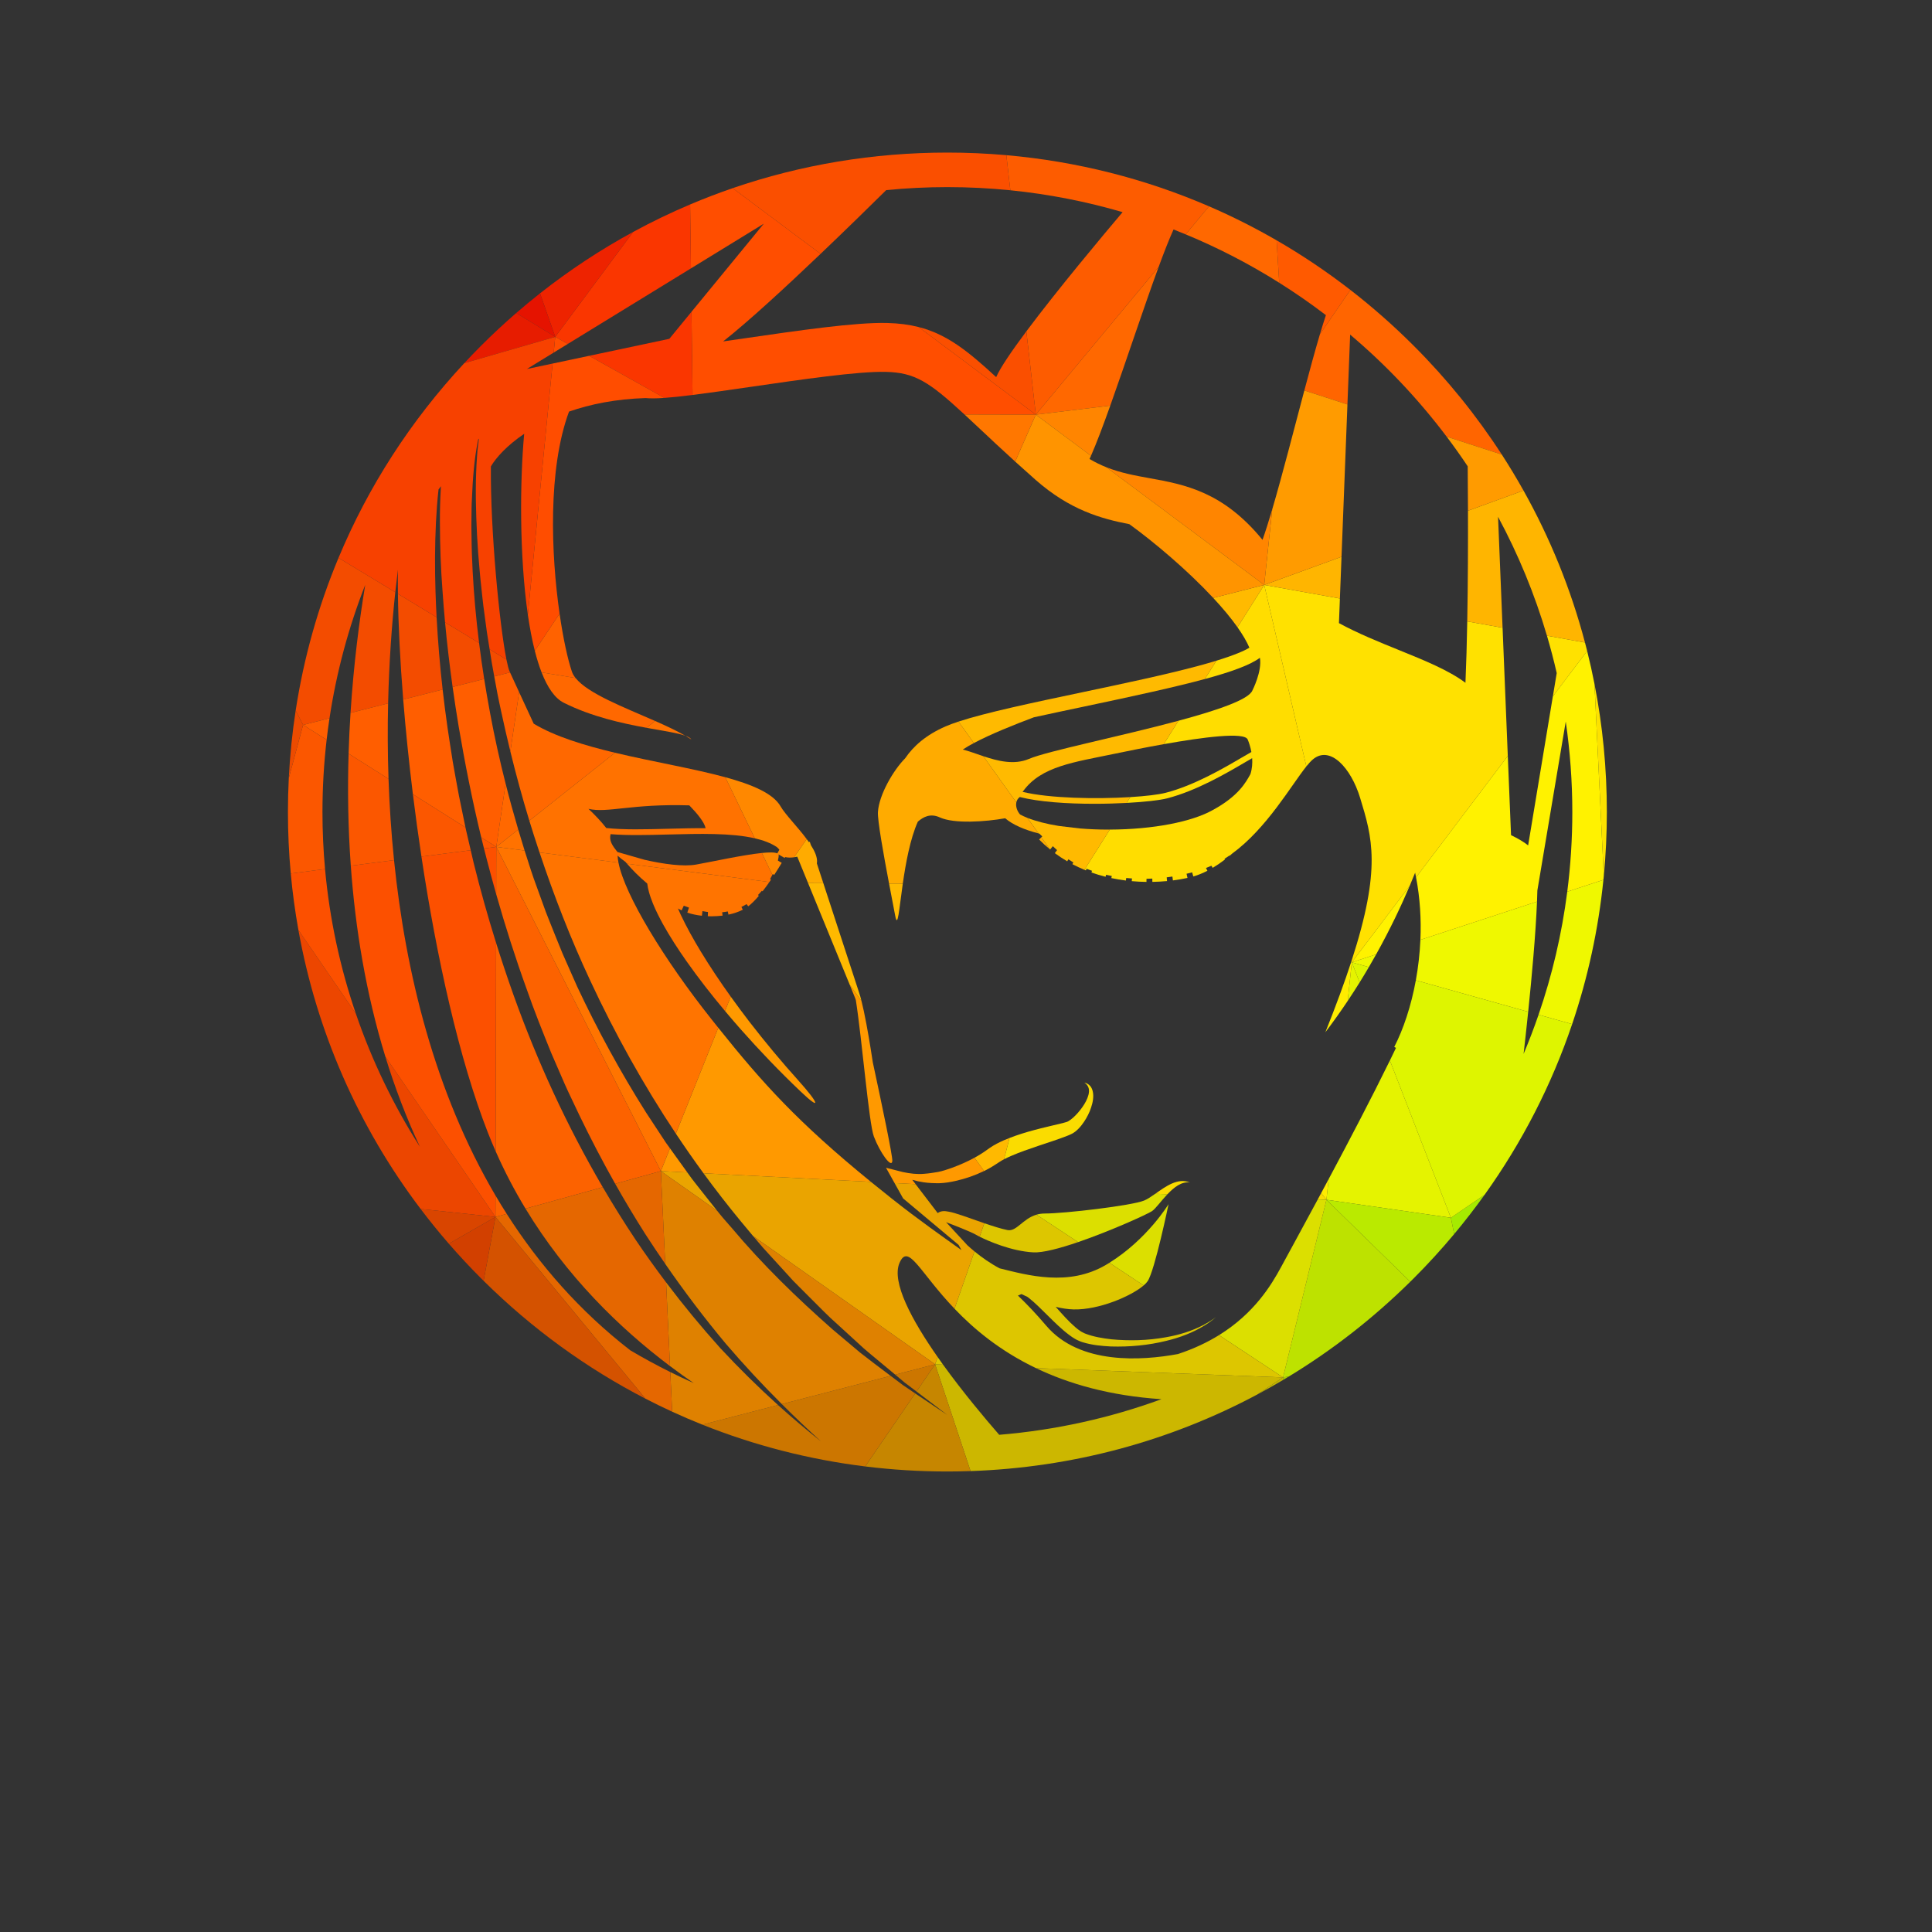 <?xml version="1.0" encoding="UTF-8" standalone="no"?>
<!-- Created with Inkscape (http://www.inkscape.org/) -->

<svg
   version="1.1"
   id="svg254"
   width="880"
   height="880"
   viewBox="0 0 880 880"
   sodipodi:docname="mother-mary-color-pdv.svg"
   inkscape:version="1.2 (dc2aedaf03, 2022-05-15)"
   xmlns:inkscape="http://www.inkscape.org/namespaces/inkscape"
   xmlns:sodipodi="http://sodipodi.sourceforge.net/DTD/sodipodi-0.dtd"
   xmlns="http://www.w3.org/2000/svg"
   xmlns:svg="http://www.w3.org/2000/svg">
  <rect x="0" y="0" width="880" height="880" fill="#333333" stroke="none"/>
  <defs
     id="defs258">
    <clipPath
       clipPathUnits="userSpaceOnUse"
       id="clipPath270">
      <path
         d="M 0,660 H 660 V 0 H 0 Z"
         id="path268" />
    </clipPath>
  </defs>
  <sodipodi:namedview
     id="namedview256"
     pagecolor="#ffffff"
     bordercolor="#000000"
     borderopacity="0.25"
     inkscape:showpageshadow="2"
     inkscape:pageopacity="0.0"
     inkscape:pagecheckerboard="0"
     inkscape:deskcolor="#d1d1d1"
     showgrid="false"
     inkscape:zoom="0.95113636"
     inkscape:cx="441.05137"
     inkscape:cy="440.52569"
     inkscape:window-width="1920"
     inkscape:window-height="1017"
     inkscape:window-x="-8"
     inkscape:window-y="-8"
     inkscape:window-maximized="1"
     inkscape:current-layer="g262">
    <inkscape:page
       x="0"
       y="0"
       id="page260"
       width="880"
       height="880" />
  </sodipodi:namedview>
  <g
     id="g262"
     inkscape:groupmode="layer"
     inkscape:label="Page 1"
     transform="matrix(1.333,0,0,-1.333,0,880)">
    <g
       id="g264">
      <g
         id="g266"
         clip-path="url(#clipPath270)">
        <g
           id="g272"
           transform="translate(496.894,238.483)">
          <path
             d="M 0,0 C 3.643,4.359 7.108,8.838 10.39,13.422 L -1.128,5.57 Z"
             style="fill:#a5eb00;fill-opacity:1;fill-rule:nonzero;stroke:none"
             id="path274" />
        </g>
        <g
           id="g276"
           transform="translate(549.061,382.691)">
          <path
             d="M 0,0 C 0,14.885 -1.435,29.549 -4.237,43.835 L -1.043,-21.87 C -0.352,-14.646 0,-7.351 0,0"
             style="fill:#fce200;fill-opacity:1;fill-rule:nonzero;stroke:none"
             id="path278" />
        </g>
        <g
           id="g280"
           transform="translate(445.691,526.745)">
          <path
             d="M 0,0 14.729,-4.781 15.654,19.08 C 27.9,8.732 38.966,-2.967 48.627,-15.783 L 67.475,-21.9 C 58.877,-8.627 48.816,3.836 37.369,15.283 30.51,22.144 23.283,28.504 15.737,34.353 L 5.326,19.202 C 3.667,13.631 1.863,7.008 0,0"
             style="fill:#ff6500;fill-opacity:1;fill-rule:nonzero;stroke:none"
             id="path282" />
        </g>
        <g
           id="g284"
           transform="translate(467.739,329.7)">
          <path
             d="M 0,0 C 0.86,1.471 1.693,2.926 2.495,4.361 L -5.823,1.635 Z"
             style="fill:#eff800;fill-opacity:1;fill-rule:nonzero;stroke:none"
             id="path286" />
        </g>
        <g
           id="g288"
           transform="translate(522.182,314.431)">
          <path
             d="M 0,0 C 1.232,11.93 2.559,26.498 3.013,37.654 L -36.832,24.588 c -0.209,-4.76 -0.752,-9.404 -1.558,-13.82 z"
             style="fill:#eff800;fill-opacity:1;fill-rule:nonzero;stroke:none"
             id="path290" />
        </g>
        <g
           id="g292"
           transform="translate(525.727,313.437)">
          <path
             d="m 0,0 11.478,-3.221 c 5.371,15.868 8.966,32.385 10.683,49.311 L 9.806,42.039 C 7.95,27.523 4.628,13.461 0,0"
             style="fill:#eff800;fill-opacity:1;fill-rule:nonzero;stroke:none"
             id="path294" />
        </g>
        <g
           id="g296"
           transform="translate(520.613,300.04)">
          <path
             d="M 0,0 C 0.435,3.807 0.992,8.811 1.568,14.391 L -36.821,25.158 C -38.43,16.34 -41.082,8.439 -44.198,2.381 l 0.597,-0.307 c -0.67,-1.4 -1.368,-2.844 -2.088,-4.318 l 20.841,-53.742 11.518,7.851 c 12.855,17.961 22.904,37.58 29.922,58.311 L 5.114,13.396 C 3.555,8.861 1.851,4.393 0,0"
             style="fill:#def500;fill-opacity:1;fill-rule:nonzero;stroke:none"
             id="path298" />
        </g>
        <g
           id="g300"
           transform="translate(464.58,324.464)">
          <path
             d="M 0,0 C 1.096,1.764 2.147,3.51 3.159,5.236 L -2.664,6.871 Z"
             style="fill:#def500;fill-opacity:1;fill-rule:nonzero;stroke:none"
             id="path302" />
        </g>
        <g
           id="g304"
           transform="translate(453.065,552.479)">
          <path
             d="M 0,0 C -0.65,-1.948 -1.336,-4.145 -2.047,-6.532 L 8.364,8.618 C 0.307,14.863 -8.117,20.523 -16.854,25.571 l 0.898,-14.497 C -10.467,7.619 -5.141,3.926 0,0"
             style="fill:#ff5a00;fill-opacity:1;fill-rule:nonzero;stroke:none"
             id="path306" />
        </g>
        <g
           id="g308"
           transform="translate(478.016,438.038)">
          <path
             d="m 0,0 c -6.826,2.768 -14.083,5.711 -20.498,9.205 l 0.327,8.409 -25.86,4.644 14.393,-62.017 c 0.826,1.031 1.572,1.854 2.238,2.409 5.9,4.916 13.024,-2.949 16.123,-13.109 4.129,-13.537 7.386,-24.05 -2.928,-55.789 l 0.105,-0.455 19.815,26.217 c 0.656,1.547 1.264,3.023 1.819,4.409 0.112,-0.527 0.214,-1.056 0.316,-1.584 l 31.349,41.479 c -0.541,13.27 -1.187,29.125 -1.785,43.816 L 23.344,9.801 C 23.209,2.526 23.014,-4.641 22.73,-11.18 16.947,-6.874 8.853,-3.59 0,0"
             style="fill:#ffe100;fill-opacity:1;fill-rule:nonzero;stroke:none"
             id="path310" />
        </g>
        <g
           id="g312"
           transform="translate(531.932,430.18)">
          <path
             d="M 0,0 -1.318,-7.952 10.396,7.55 C 10.156,8.514 9.908,9.476 9.654,10.435 L -3.34,12.77 C -2.102,8.564 -0.982,4.308 0,0"
             style="fill:#ffe100;fill-opacity:1;fill-rule:nonzero;stroke:none"
             id="path314" />
        </g>
        <g
           id="g316"
           transform="translate(522.166,371.291)">
          <path
             d="m 0,0 c -1.501,1.219 -3.537,2.389 -5.845,3.5 -0.202,4.93 -0.61,14.913 -1.106,27.065 l -31.35,-41.479 c 1.371,-7.12 1.791,-14.362 1.485,-21.358 l 39.844,13.066 c 0.054,1.321 0.095,2.594 0.123,3.809 L 12.85,42.318 C 14.32,32.221 15.096,21.9 15.096,11.4 c 0,-9.218 -0.589,-18.301 -1.729,-27.215 l 12.356,4.051 c 0.044,0.431 0.087,0.863 0.129,1.294 L 22.657,55.235 C 21.92,58.997 21.09,62.733 20.162,66.44 L 8.447,50.938 Z"
             style="fill:#fff200;fill-opacity:1;fill-rule:nonzero;stroke:none"
             id="path318" />
        </g>
        <g
           id="g320"
           transform="translate(470.234,334.062)">
          <path
             d="M 0,0 C 4.879,8.746 8.668,16.822 11.496,23.49 L -8.318,-2.727 Z"
             style="fill:#fff200;fill-opacity:1;fill-rule:nonzero;stroke:none"
             id="path322" />
        </g>
        <g
           id="g324"
           transform="translate(458.398,469.914)">
          <path
             d="m 0,0 -26.414,-9.618 25.86,-4.644 z"
             style="fill:#ffb500;fill-opacity:1;fill-rule:nonzero;stroke:none"
             id="path326" />
        </g>
        <g
           id="g328"
           transform="translate(501.359,447.838)">
          <path
             d="M 0,0 12.07,-2.167 C 11.445,13.156 10.873,27.209 10.525,35.733 17.424,22.917 23.046,9.318 27.232,-4.889 L 40.227,-7.223 C 35.434,10.926 28.381,28.352 19.217,44.716 L 0.249,37.809 C 0.281,26.952 0.245,13.295 0,0"
             style="fill:#ffb500;fill-opacity:1;fill-rule:nonzero;stroke:none"
             id="path330" />
        </g>
        <g
           id="g332"
           transform="translate(431.984,460.295)">
          <path
             d="m 0,0 26.414,9.618 2.022,52.05 -14.729,4.781 C 10.059,52.724 6.186,37.523 2.742,25.847 Z"
             style="fill:#ff9b00;fill-opacity:1;fill-rule:nonzero;stroke:none"
             id="path334" />
        </g>
        <g
           id="g336"
           transform="translate(501.514,500.831)">
          <path
             d="m 0,0 c 0.037,-3.778 0.076,-9.031 0.095,-15.183 l 18.967,6.907 c -2.334,4.167 -4.804,8.266 -7.41,12.29 L -7.195,10.131 C -4.703,6.826 -2.301,3.45 0,0"
             style="fill:#ff9b00;fill-opacity:1;fill-rule:nonzero;stroke:none"
             id="path338" />
        </g>
        <g
           id="g340"
           transform="translate(453.244,250.208)">
          <path
             d="M 0,0 42.522,-6.154 21.68,47.588 C 15.533,35.014 7.686,20.031 0.754,7.049 Z"
             style="fill:#e5f300;fill-opacity:1;fill-rule:nonzero;stroke:none"
             id="path342" />
        </g>
        <g
           id="g344"
           transform="translate(460.507,318.149)">
          <path
             d="M 0,0 C 1.417,2.119 2.776,4.228 4.073,6.314 L 1.409,13.186 Z"
             style="fill:#e5f300;fill-opacity:1;fill-rule:nonzero;stroke:none"
             id="path346" />
        </g>
        <g
           id="g348"
           transform="translate(438.408,188.62)">
          <path
             d="M 0,0 C 0.664,0.395 1.326,0.793 1.986,1.193 L 0.01,0.885 Z"
             style="fill:#accf00;fill-opacity:1;fill-rule:nonzero;stroke:none"
             id="path350" />
        </g>
        <g
           id="g352"
           transform="translate(453.244,250.208)">
          <path
             d="m 0,0 28.639,-28.016 c 0.392,0.387 0.787,0.774 1.177,1.164 4.864,4.864 9.475,9.913 13.834,15.127 l -1.128,5.571 z"
             style="fill:#baea00;fill-opacity:1;fill-rule:nonzero;stroke:none"
             id="path354" />
        </g>
        <g
           id="g356"
           transform="translate(438.418,189.505)">
          <path
             d="M 0,0 1.977,0.309 C 16.85,9.342 30.77,20.172 43.465,32.688 L 14.826,60.703 Z"
             style="fill:#bde200;fill-opacity:1;fill-rule:nonzero;stroke:none"
             id="path358" />
        </g>
        <g
           id="g360"
           transform="translate(461.81,331.79)">
          <path
             d="M 0,0 C -0.043,-0.129 -0.085,-0.26 -0.127,-0.391 L 0.105,-0.455 Z"
             style="fill:#ffdd00;fill-opacity:1;fill-rule:nonzero;stroke:none"
             id="path362" />
        </g>
        <g
           id="g364"
           transform="translate(422.854,445.831)">
          <path
             d="M 0,0 C 1.737,-2.463 3.133,-4.817 4.067,-6.984 2.454,-7.967 -0.77,-9.45 -7.212,-11.427 l -3.954,-6.264 c 9.374,2.541 15.544,4.836 18.821,7.255 0.81,-4.577 -2.54,-11.111 -2.54,-11.111 C 3.932,-24.7 -6.92,-28.381 -20.161,-31.944 l -5.053,-8.005 c 13.364,2.383 27.568,4.245 28.69,1.606 0.417,-0.98 0.939,-2.498 1.266,-4.285 -0.837,-0.465 -1.882,-1.077 -3.228,-1.866 -6.09,-3.576 -16.281,-9.56 -26.057,-12.069 -2.452,-0.628 -6.823,-1.151 -12.087,-1.474 l -1.256,-1.99 c 6.201,0.334 11.317,0.915 13.83,1.56 10.046,2.577 20.385,8.649 26.565,12.277 0.856,0.502 1.721,1.01 2.501,1.456 0.122,-1.743 -0.007,-3.618 -0.595,-5.443 -1.513,-2.749 -4.053,-7.502 -12.817,-12.255 -7.15,-4.054 -20.391,-6.649 -35.235,-6.707 l -8.671,-13.739 c 0.166,-0.068 0.331,-0.14 0.498,-0.206 l 0.225,0.563 c 0.611,-0.245 1.236,-0.477 1.875,-0.698 l -0.207,-0.58 c 1.562,-0.554 3.19,-1.044 4.841,-1.457 l 0.168,0.672 c 0.642,-0.145 1.294,-0.281 1.953,-0.406 l -0.153,-0.72 c 1.616,-0.343 3.288,-0.623 4.972,-0.833 l 0.107,0.861 c 0.655,-0.063 1.316,-0.114 1.981,-0.154 l -0.084,-0.919 c 1.648,-0.153 3.337,-0.239 5.025,-0.26 l 0.012,1.067 c 0.658,0.01 1.318,0.035 1.98,0.067 l 0.019,-1.126 c 1.672,0.029 3.36,0.123 5.02,0.279 l -0.12,1.274 c 0.651,0.083 1.301,0.173 1.954,0.275 l 0.168,-1.328 c 1.756,0.223 3.43,0.509 4.978,0.851 l -0.316,1.428 c 0.637,0.15 1.272,0.31 1.906,0.481 l 0.408,-1.41 c 1.57,0.455 3.189,1.11 4.814,1.947 l -0.491,0.956 c 0.628,0.233 1.249,0.487 1.862,0.761 l 0.428,-0.721 c 1.378,0.818 2.794,1.782 4.207,2.866 l -0.172,0.225 c 0.572,0.357 1.136,0.73 1.693,1.118 l 0.065,-0.078 c 0.278,0.23 0.563,0.487 0.844,0.729 11.842,8.644 20.189,23.335 25.371,29.802 L 9.13,14.465 Z"
             style="fill:#ffdd00;fill-opacity:1;fill-rule:nonzero;stroke:none"
             id="path366" />
        </g>
        <g
           id="g368"
           transform="translate(406.606,256.075)">
          <path
             d="m 0,0 c -4.13,1.777 -8.295,-1.326 -11.865,-3.834 l 4.172,-0.145 C -5.424,-1.586 -2.767,0.498 0,0"
             style="fill:#fadc00;fill-opacity:1;fill-rule:nonzero;stroke:none"
             id="path370" />
        </g>
        <g
           id="g372"
           transform="translate(450.275,250.311)">
          <path
             d="M 0,0 2.969,-0.104 1.162,2.164 C 0.771,1.434 0.382,0.711 0,0"
             style="fill:#fadc00;fill-opacity:1;fill-rule:nonzero;stroke:none"
             id="path374" />
        </g>
        <g
           id="g376"
           transform="translate(345.456,265.163)">
          <path
             d="m 0,0 c 2.957,1.293 6.133,2.385 9.341,3.463 3.22,1.098 6.447,2.086 9.812,3.404 l 0.641,0.256 0.68,0.314 c 0.119,0.057 0.212,0.094 0.352,0.17 l 0.423,0.235 c 0.256,0.162 0.506,0.328 0.72,0.5 0.869,0.681 1.531,1.404 2.129,2.16 1.186,1.504 2.102,3.115 2.821,4.822 0.673,1.717 1.237,3.526 1.185,5.459 -0.04,0.953 -0.238,1.955 -0.768,2.785 -0.56,0.817 -1.402,1.346 -2.258,1.512 0.733,-0.486 1.266,-1.158 1.457,-1.894 0.2,-0.735 0.136,-1.506 -0.051,-2.256 -0.39,-1.498 -1.168,-2.936 -2.101,-4.241 -0.918,-1.31 -1.983,-2.539 -3.12,-3.566 -0.571,-0.502 -1.165,-0.965 -1.706,-1.266 -0.135,-0.08 -0.261,-0.127 -0.376,-0.179 L 18.782,11.557 C 18.444,11.457 18.085,11.35 17.68,11.248 14.505,10.457 11.074,9.719 7.725,8.807 4.98,8.066 2.238,7.223 -0.497,6.16 L -2.382,-1.121 C -1.623,-0.727 -0.814,-0.355 0,0"
             style="fill:#fadc00;fill-opacity:1;fill-rule:nonzero;stroke:none"
             id="path378" />
        </g>
        <g
           id="g380"
           transform="translate(451.438,252.476)">
          <path
             d="M 0,0 1.807,-2.268 2.56,4.781 C 1.69,3.152 0.836,1.557 0,0"
             style="fill:#ffec00;fill-opacity:1;fill-rule:nonzero;stroke:none"
             id="path382" />
        </g>
        <g
           id="g384"
           transform="translate(461.684,331.399)">
          <path
             d="m 0,0 c -2.257,-6.904 -5.147,-14.803 -8.807,-23.951 2.719,3.572 5.258,7.154 7.63,10.701 l 1.409,13.186 z"
             style="fill:#ffec00;fill-opacity:1;fill-rule:nonzero;stroke:none"
             id="path386" />
        </g>
        <g
           id="g388"
           transform="translate(437.108,563.553)">
          <path
             d="m 0,0 -0.898,14.497 c -7.479,4.323 -15.187,8.2 -23.091,11.616 l -7.969,-9.585 C -20.8,11.908 -10.116,6.366 0,0"
             style="fill:#ff6800;fill-opacity:1;fill-rule:nonzero;stroke:none"
             id="path390" />
        </g>
        <g
           id="g392"
           transform="translate(395.911,568.969)">
          <path
             d="m 0,0 -41.976,-50.487 25.448,3.087 C -11.206,-32.503 -5.019,-13.654 0,0"
             style="fill:#ff6800;fill-opacity:1;fill-rule:nonzero;stroke:none"
             id="path394" />
        </g>
        <g
           id="g396"
           transform="translate(415.516,210.112)">
          <path
             d="m 0,0 c -1.356,-1.01 -2.786,-1.896 -4.266,-2.676 l 0.305,-0.201 C -2.572,-2.016 -1.245,-1.061 0,0"
             style="fill:#dcdf00;fill-opacity:1;fill-rule:nonzero;stroke:none"
             id="path398" />
        </g>
        <g
           id="g400"
           transform="translate(392.164,222.403)">
          <path
             d="m 0,0 c 2.459,3.686 7.129,26.299 7.129,26.299 0,0 -7.19,-11.916 -20.215,-20.033 L -1.37,-1.467 C -0.77,-0.951 -0.304,-0.457 0,0"
             style="fill:#dcdf00;fill-opacity:1;fill-rule:nonzero;stroke:none"
             id="path402" />
        </g>
        <g
           id="g404"
           transform="translate(393.639,246.319)">
          <path
             d="M 0,0 C 1.215,0.812 3.059,3.441 5.274,5.777 L 1.102,5.922 C -0.265,4.961 -1.546,4.088 -2.703,3.613 c -4.179,-1.72 -27.038,-4.425 -33.919,-4.425 -1.051,0 -1.99,-0.151 -2.845,-0.399 l 14.202,-9.375 C -14.097,-6.764 -1.577,-1.057 0,0"
             style="fill:#dcdf00;fill-opacity:1;fill-rule:nonzero;stroke:none"
             id="path406" />
        </g>
        <g
           id="g408"
           transform="translate(437.801,227.319)">
          <path
             d="M 0,0 C -3.447,-6.404 -9.291,-15.957 -21.268,-23.371 L 0.617,-37.814 15.443,22.889 12.475,22.992 C 6.341,11.59 1.45,2.691 0,0"
             style="fill:#dcdf00;fill-opacity:1;fill-rule:nonzero;stroke:none"
             id="path410" />
        </g>
        <g
           id="g412"
           transform="translate(353.269,415.062)">
          <path
             d="m 0,0 c 5.505,1.21 11.392,2.45 17.38,3.712 17.538,3.695 31.093,6.669 41.039,9.365 l 3.954,6.265 C 60.547,18.781 58.463,18.181 56.082,17.541 44.828,14.519 30.359,11.47 16.366,8.521 -0.378,4.993 -16.333,1.631 -25.746,-1.461 L -20.5,-8.795 C -14.817,-5.775 -6.711,-2.514 0,0"
             style="fill:#ffba00;fill-opacity:1;fill-rule:nonzero;stroke:none"
             id="path414" />
        </g>
        <g
           id="g416"
           transform="translate(414.551,455.864)">
          <path
             d="m 0,0 c 3.185,-3.418 6.036,-6.818 8.304,-10.033 l 9.13,14.465 z"
             style="fill:#ffba00;fill-opacity:1;fill-rule:nonzero;stroke:none"
             id="path418" />
        </g>
        <g
           id="g420"
           transform="translate(378.784,376.69)">
          <path
             d="m 0,0 h -0.073 c -3.385,0 -6.63,0.139 -9.7,0.391 -2.475,0.301 -4.955,0.606 -7.219,0.858 -4.206,0.679 -7.853,1.616 -10.736,2.765 l 3.803,-5.316 c 0.099,-0.025 0.197,-0.052 0.295,-0.077 0.318,-0.31 0.648,-0.627 0.989,-0.952 l -0.321,-0.316 2.919,-4.08 c 0.028,-0.023 0.057,-0.048 0.086,-0.072 l 0.918,1.129 c 0.628,-0.572 1.144,-1.044 1.455,-1.337 l -0.769,-1.037 c 1.353,-1.001 2.778,-1.94 4.237,-2.792 l 0.397,0.682 c 0.548,-0.367 1.11,-0.723 1.697,-1.062 l -0.319,-0.606 c 1.321,-0.696 2.699,-1.336 4.104,-1.915 L 0.434,0.002 C 0.289,0.002 0.145,0 0,0"
             style="fill:#ffba00;fill-opacity:1;fill-rule:nonzero;stroke:none"
             id="path422" />
        </g>
        <g
           id="g424"
           transform="translate(335.983,401.774)">
          <path
             d="m 0,0 11.296,-15.79 c 0.147,0.703 0.514,1.35 1.184,1.839 6.559,-1.686 16.215,-2.314 25.447,-2.313 3.849,0 7.62,0.109 11.058,0.293 l 1.256,1.991 c -11.614,-0.712 -27.57,-0.451 -36.818,1.795 0.077,0.096 0.162,0.184 0.235,0.284 6.227,8.52 17.37,9.832 31.462,12.782 4.436,0.928 10.399,2.133 16.537,3.226 l 5.053,8.005 C 46.927,6.789 21.809,1.728 15.625,-0.923 10.561,-3.093 4.948,-1.652 0,0"
             style="fill:#ffba00;fill-opacity:1;fill-rule:nonzero;stroke:none"
             id="path426" />
        </g>
        <g
           id="g428"
           transform="translate(383.592,587.674)">
          <path
             d="m 0,0 c -6.565,-7.756 -22.195,-26.414 -32.887,-40.729 l 3.231,-28.463 41.975,50.487 c 1.902,5.173 3.635,9.601 5.09,12.785 1.391,-0.542 2.773,-1.102 4.15,-1.673 l 7.968,9.585 C 7.703,11.424 -15.613,17.347 -39.72,19.469 L -38.358,7.476 C -25.186,6.148 -12.364,3.617 0,0"
             style="fill:#fd5c00;fill-opacity:1;fill-rule:nonzero;stroke:none"
             id="path430" />
        </g>
        <g
           id="g432"
           transform="translate(429.584,183.649)">
          <path
             d="m 0,0 c 2.976,1.588 5.918,3.246 8.824,4.971 l 0.01,0.884 z"
             style="fill:#c1b600;fill-opacity:1;fill-rule:nonzero;stroke:none"
             id="path434" />
        </g>
        <g
           id="g436"
           transform="translate(353.972,192.685)">
          <path
             d="m 0,0 c 11.155,-5.35 25.172,-9.443 42.894,-10.625 -17.527,-6.408 -36.123,-10.572 -55.437,-12.166 -4.792,5.5 -12.353,14.494 -19.196,23.984 l -2.705,0.104 12.112,-36.486 C 12.356,-34 45.681,-25.002 75.612,-9.035 l 8.834,5.855 z"
             style="fill:#ccb700;fill-opacity:1;fill-rule:nonzero;stroke:none"
             id="path438" />
        </g>
        <g
           id="g440"
           transform="translate(319.527,193.981)">
          <path
             d="M 0,0 2.705,-0.104 C 2.086,0.756 1.472,1.619 0.867,2.484 Z"
             style="fill:#ddc600;fill-opacity:1;fill-rule:nonzero;stroke:none"
             id="path442" />
        </g>
        <g
           id="g444"
           transform="translate(402.506,197.487)">
          <path
             d="m 0,0 c -12.346,-2.279 -33.592,-3.744 -44.999,9.676 -3.363,3.957 -6.546,7.31 -9.678,10.306 0.409,0.166 0.815,0.334 1.208,0.51 0.618,-0.301 1.291,-0.617 2.012,-0.941 0.132,-0.1 0.267,-0.192 0.395,-0.295 1.135,-0.879 2.26,-1.895 3.37,-2.959 2.226,-2.123 4.414,-4.408 6.774,-6.598 1.174,-1.095 2.409,-2.168 3.744,-3.166 l 1.021,-0.736 1.098,-0.676 c 0.343,-0.24 0.805,-0.396 1.209,-0.592 0.416,-0.177 0.837,-0.384 1.242,-0.478 3.269,-1.004 6.474,-1.297 9.685,-1.463 6.405,-0.188 12.789,0.396 18.96,1.93 4.558,1.089 9.038,2.769 13.008,5.23 L 8.744,9.949 C 4.7,7.816 0.263,6.49 -4.215,5.719 c -6.122,-1.106 -12.398,-1.26 -18.53,-0.68 -3.04,0.348 -6.123,0.871 -8.81,1.9 -0.36,0.104 -0.63,0.282 -0.925,0.43 -0.292,0.17 -0.59,0.26 -0.878,0.496 l -0.871,0.617 -0.848,0.702 c -1.121,0.959 -2.2,2.019 -3.25,3.14 -1.164,1.227 -2.299,2.508 -3.446,3.805 2.05,-0.498 4.127,-0.832 6.115,-0.881 8.617,-0.217 19.687,4.539 23.946,8.201 l -11.716,7.733 c -0.384,-0.241 -0.774,-0.477 -1.17,-0.709 -12.738,-7.508 -26.737,-3.565 -36.351,-1.182 -3.214,1.707 -6.099,3.742 -8.573,5.775 L -76.352,15.49 C -69.864,8.693 -60.98,1.164 -48.534,-4.803 L 35.912,-7.982 14.027,6.461 C 10.067,4.01 5.436,1.793 0,0"
             style="fill:#ddc600;fill-opacity:1;fill-rule:nonzero;stroke:none"
             id="path446" />
        </g>
        <g
           id="g448"
           transform="translate(353.083,232.233)">
          <path
             d="M 0,0 C 3.256,-0.176 9.063,1.369 15.291,3.5 L 1.089,12.875 c -4.747,-1.387 -6.814,-5.879 -9.938,-5.254 -2.129,0.426 -4.974,1.336 -7.889,2.334 L -18.345,5.35 C -15.531,3.941 -7.582,0.41 0,0"
             style="fill:#ddc600;fill-opacity:1;fill-rule:nonzero;stroke:none"
             id="path450" />
        </g>
        <g
           id="g452"
           transform="translate(379.383,521.569)">
          <path
             d="M 0,0 -25.447,-3.087 -6.591,-17.145 C -4.708,-12.856 -2.445,-6.848 0,0"
             style="fill:#ff8500;fill-opacity:1;fill-rule:nonzero;stroke:none"
             id="path454" />
        </g>
        <g
           id="g456"
           transform="translate(431.404,475.693)">
          <path
             d="m 0,0 c -13.499,16.521 -26.663,18.914 -38.547,21.067 -5.163,0.937 -9.952,1.81 -14.802,3.741 L 0.58,-15.397 3.322,10.449 C 2.157,6.499 1.041,2.949 0,0"
             style="fill:#ff8500;fill-opacity:1;fill-rule:nonzero;stroke:none"
             id="path458" />
        </g>
        <g
           id="g460"
           transform="translate(353.81,496.242)">
          <path
             d="m 0,0 c 11.77,-10.367 22.472,-13.319 32.087,-15.188 8.472,-6.117 19.832,-15.718 28.653,-25.19 l 17.434,4.432 -53.929,40.205 c -1.9,0.756 -3.809,1.675 -5.755,2.824 0.16,0.352 0.326,0.722 0.492,1.1 L 0.125,22.24 -6.925,6.198 C -4.758,4.229 -2.452,2.16 0,0"
             style="fill:#ff9400;fill-opacity:1;fill-rule:nonzero;stroke:none"
             id="path462" />
        </g>
        <g
           id="g464"
           transform="translate(302.818,595.205)">
          <path
             d="m 0,0 c 6.88,0.672 13.852,1.025 20.907,1.025 7.26,0 14.434,-0.367 21.508,-1.08 l -1.361,11.994 c -6.66,0.585 -13.381,0.884 -20.147,0.884 -25.359,0 -50.079,-4.161 -73.379,-12.159 l 30.049,-22.448 C -13.691,-13.457 -5.51,-5.436 0,0"
             style="fill:#fa4f00;fill-opacity:1;fill-rule:nonzero;stroke:none"
             id="path466" />
        </g>
        <g
           id="g468"
           transform="translate(340.393,531.305)">
          <path
             d="M 0,0 C -9.76,9.006 -16.91,14.676 -26.54,17.121 L 13.543,-12.823 10.313,15.64 C 5.332,8.971 1.422,3.243 0,0"
             style="fill:#fa4f00;fill-opacity:1;fill-rule:nonzero;stroke:none"
             id="path470" />
        </g>
        <g
           id="g472"
           transform="translate(260.392,583.362)">
          <path
             d="m 0,0 0.592,0.363 -0.493,-0.601 -24.209,-29.506 0.36,-28.411 c 5.168,0.651 11.651,1.574 19.862,2.768 17.252,2.51 36.809,5.367 46.227,5.119 9.92,-0.25 14.736,-3.381 26.837,-14.554 L 93.544,-64.88 53.46,-34.936 c -3.226,0.82 -6.729,1.277 -10.703,1.376 -10.83,0.274 -30.263,-2.554 -49.05,-5.287 -2.22,-0.322 -4.589,-0.667 -7.001,-1.011 8.579,6.746 21.445,18.614 33.297,29.917 L -10.046,12.507 C -14.955,10.821 -19.8,8.963 -24.577,6.939 l 0.278,-21.844 z"
             style="fill:#ff4e00;fill-opacity:1;fill-rule:nonzero;stroke:none"
             id="path474" />
        </g>
        <g
           id="g476"
           transform="translate(305.89,347.269)">
          <path
             d="M 0,0 C 0.878,-4.611 1.301,1.949 2.598,10.965 L -2.1,10.99 C -1.322,6.873 -0.569,2.984 0,0"
             style="fill:#ffb900;fill-opacity:1;fill-rule:nonzero;stroke:none"
             id="path478" />
        </g>
        <g
           id="g480"
           transform="translate(286.503,333.071)">
          <path
             d="m 0,0 3.833,-9.353 c 0.006,-0.018 0.014,-0.036 0.021,-0.053 l 4.021,-5.574 c -0.132,0.519 -0.267,1.039 -0.41,1.56 -0.517,1.693 -1.045,3.242 -1.567,4.859 l -3.141,9.608 -7.929,24.264 -5.209,0.027 z"
             style="fill:#ffb900;fill-opacity:1;fill-rule:nonzero;stroke:none"
             id="path482" />
        </g>
        <g
           id="g484"
           transform="translate(336.702,260.243)">
          <path
             d="M 0,0 C 0.821,0.416 1.631,0.861 2.425,1.352 2.827,1.584 3.22,1.838 3.609,2.104 4.004,2.367 4.414,2.645 4.683,2.803 5.194,3.154 5.768,3.484 6.372,3.799 L 8.257,11.08 C 7.635,10.84 7.014,10.59 6.393,10.324 4.721,9.568 3.052,8.775 1.383,7.604 0.93,7.295 0.637,7.08 0.324,6.852 0.014,6.621 -0.305,6.395 -0.639,6.184 -1.286,5.738 -1.978,5.342 -2.657,4.924 -3.01,4.721 -3.365,4.52 -3.724,4.324 L -0.45,-0.215 C -0.301,-0.143 -0.149,-0.074 0,0"
             style="fill:#ffb900;fill-opacity:1;fill-rule:nonzero;stroke:none"
             id="path486" />
        </g>
        <g
           id="g488"
           transform="translate(355.07,373.3)">
          <path
             d="M 0,0 C 1.158,-1.174 2.393,-2.295 3.671,-3.337 L 0.752,0.742 Z"
             style="fill:#ffab00;fill-opacity:1;fill-rule:nonzero;stroke:none"
             id="path490" />
        </g>
        <g
           id="g492"
           transform="translate(348.557,381.855)">
          <path
             d="m 0,0 c -0.958,1.072 -1.572,2.717 -1.277,4.129 l -11.296,15.79 c -2.568,0.857 -4.957,1.771 -6.996,2.268 1.064,0.715 2.346,1.463 3.782,2.225 l -5.246,7.334 c -1.699,-0.559 -3.189,-1.108 -4.427,-1.648 -6.669,-2.907 -10.975,-6.73 -13.787,-10.878 -4.052,-4.084 -8.953,-12.475 -9.319,-18.383 -0.175,-2.817 1.886,-14.313 3.799,-24.433 l 4.698,-0.026 c 0.997,6.93 2.511,15.309 5.144,21.181 1.867,1.615 4.267,2.927 7.496,1.446 4.909,-2.249 15.618,-1.501 22.344,-0.295 2.631,-2.265 6.669,-3.958 11.388,-5.177 L 2.5,-1.151 C 1.589,-0.788 0.752,-0.404 0,0"
             style="fill:#ffab00;fill-opacity:1;fill-rule:nonzero;stroke:none"
             id="path494" />
        </g>
        <g
           id="g496"
           transform="translate(272.426,367.43)">
          <path
             d="M 0,0 3.696,-9.021 8.905,-9.048 6.691,-2.275 C 6.72,-2.149 6.742,-1.999 6.753,-1.81 6.852,-0.118 5.981,1.876 4.652,3.961 L 4.281,5.102 3.968,4.987 C 3.729,5.329 3.48,5.674 3.224,6.018 L -1.089,-0.197 C -0.699,-0.144 -0.329,-0.074 0,0"
             style="fill:#ffab00;fill-opacity:1;fill-rule:nonzero;stroke:none"
             id="path498" />
        </g>
        <g
           id="g500"
           transform="translate(346.886,502.44)">
          <path
             d="M 0,0 7.05,16.042 -17.318,16.1 c 1.604,-1.481 3.335,-3.102 5.224,-4.877 C -8.658,7.993 -4.649,4.225 0,0"
             style="fill:#ff7700;fill-opacity:1;fill-rule:nonzero;stroke:none"
             id="path502" />
        </g>
        <g
           id="g504"
           transform="translate(253.043,308.524)">
          <path
             d="m 0,0 c 6.547,-7.395 13.373,-14.523 20.514,-21.307 7.123,-6.8 6.47,-4.285 -0.81,3.803 C 13.889,-11.043 8.34,-4.354 3.034,2.5 0.86,5.334 -1.271,8.197 -3.348,11.096 L -5.313,6.189 C -3.565,4.103 -1.794,2.041 0,0"
             style="fill:#ff9900;fill-opacity:1;fill-rule:nonzero;stroke:none"
             id="path506" />
        </g>
        <g
           id="g508"
           transform="translate(292.216,319.081)">
          <path
             d="m 0,0 c 0.081,-0.229 0.152,-0.463 0.233,-0.691 2.121,-13.596 4.464,-42.131 6.155,-46.582 2.054,-5.407 6.056,-11.061 6.302,-8.358 0.147,1.619 -3.627,19.6 -6.677,33.754 -0.885,5.842 -1.843,11.67 -3.062,17.481 -0.24,1.134 -0.502,2.269 -0.789,3.406 l -4.02,5.574 C -1.237,3.053 -0.57,1.475 0,0"
             style="fill:#ff9900;fill-opacity:1;fill-rule:nonzero;stroke:none"
             id="path510" />
        </g>
        <g
           id="g512"
           transform="translate(234.864,259.536)">
          <path
             d="M 0,0 -0.189,0.262 -5.934,8.242 -9.05,0.465 Z"
             style="fill:#ff9900;fill-opacity:1;fill-rule:nonzero;stroke:none"
             id="path514" />
        </g>
        <g
           id="g516"
           transform="translate(245.434,308.981)">
          <path
             d="m 0,0 -14.493,-36.182 c 3.05,-4.584 6.2,-9.101 9.451,-13.547 l 57.206,-2.929 C 27.095,-32.225 15.152,-18.937 0,0"
             style="fill:#ff9900;fill-opacity:1;fill-rule:nonzero;stroke:none"
             id="path518" />
        </g>
        <g
           id="g520"
           transform="translate(311.723,257.022)">
          <path
             d="m 0,0 c 1.323,-0.389 2.653,-0.676 3.868,-0.846 1.797,-0.258 3.6,-0.326 5.381,-0.312 1.977,0.064 3.723,0.377 5.5,0.763 3.361,0.752 6.627,1.874 9.78,3.401 L 21.255,7.545 C 18.789,6.197 16.153,5.049 13.469,4.064 11.942,3.516 10.34,2.998 8.897,2.701 7.256,2.416 5.62,2.162 3.982,2.049 1.727,1.848 -0.706,2.111 -3.253,2.66 l -3.518,0.899 h -0.001 l -2.2,0.56 2.919,-5.232 7.185,-0.367 z"
             style="fill:#ff9900;fill-opacity:1;fill-rule:nonzero;stroke:none"
             id="path522" />
        </g>
        <g
           id="g524"
           transform="translate(313.168,184.689)">
          <path
             d="m 0,0 0.842,-0.637 9.715,-7.39 -10.152,6.791 -0.855,0.58 -17.076,-24.953 c 9.245,-1.143 18.619,-1.723 28.083,-1.723 2.646,0 5.284,0.049 7.915,0.139 L 6.359,9.293 Z"
             style="fill:#c68600;fill-opacity:1;fill-rule:nonzero;stroke:none"
             id="path526" />
        </g>
        <g
           id="g528"
           transform="translate(307.364,228.63)">
          <path
             d="M 0,0 C 2.997,6.943 6.808,-3.102 18.79,-15.652 L 25.62,3.924 C 24.762,4.627 23.955,5.33 23.2,6.02 l -7.281,7.892 c 0,0 8.699,-3.291 10.423,-4.41 0.109,-0.07 0.471,-0.268 1.032,-0.549 l 1.607,4.606 c -4.95,1.699 -10.098,3.66 -12.258,3.959 -1.349,0.302 -2.644,0.265 -3.675,-0.493 L 5.491,26.912 -1.693,27.279 1.23,22.039 20.182,6.168 21.169,4.373 C 14.383,9.24 6.786,14.51 -2.621,21.957 c -2.498,1.977 -4.875,3.887 -7.145,5.736 l -57.206,2.93 c 4.026,-5.502 8.205,-10.894 12.543,-16.164 1.485,-1.76 2.949,-3.541 4.425,-5.313 l 62.167,-43.794 0.867,2.484 C 4.205,-19.543 -2.816,-6.525 0,0"
             style="fill:#eaa400;fill-opacity:1;fill-rule:nonzero;stroke:none"
             id="path530" />
        </g>
        <g
           id="g532"
           transform="translate(245.063,246.44)">
          <path
             d="m 0,0 -2.897,3.633 -3.806,4.816 c -0.629,0.807 -1.279,1.6 -1.89,2.42 l -1.606,2.227 -9.051,0.465 z"
             style="fill:#eaa400;fill-opacity:1;fill-rule:nonzero;stroke:none"
             id="path534" />
        </g>
        <g
           id="g536"
           transform="translate(265.468,370.707)">
          <path
             d="m 0,0 c 0.336,-0.31 0.617,-0.61 0.842,-0.896 -0.184,-0.33 -0.421,-0.75 -0.71,-1.247 -0.842,0.405 -2.769,0.394 -5.279,0.138 l 3.601,-7.465 c 0.046,0.09 0.095,0.182 0.139,0.271 l 0.474,-0.31 c 0.854,1.307 1.722,2.696 2.581,4.127 l -1.309,0.784 c 0.22,0.884 0.308,1.563 0.264,1.929 -0.009,0.066 -0.038,0.127 -0.068,0.185 l 2.102,-1.218 c 0.061,0.104 0.116,0.2 0.173,0.298 1.009,-0.241 2.103,-0.203 3.06,-0.07 l 4.313,6.216 c -3.104,4.176 -7.358,8.439 -8.925,11.18 -2.518,4.407 -9.621,7.426 -18.894,9.96 L -7.569,3.015 C -4.608,2.334 -2.031,1.366 0,0"
             style="fill:#ff8800;fill-opacity:1;fill-rule:nonzero;stroke:none"
             id="path538" />
        </g>
        <g
           id="g540"
           transform="translate(309.149,187.727)">
          <path
             d="M 0,0 4.019,-3.039 10.378,6.254 -3.254,2.717 Z"
             style="fill:#cc7600;fill-opacity:1;fill-rule:nonzero;stroke:none"
             id="path542" />
        </g>
        <g
           id="g544"
           transform="translate(308.514,186.886)">
          <path
             d="m 0,0 -4.188,3.152 -37.186,-9.644 c 4.346,-4.338 8.799,-8.576 13.35,-12.723 -5.014,3.963 -9.892,8.1 -14.64,12.387 l -25.845,-6.703 c 17.742,-7.092 36.409,-11.901 55.636,-14.276 L 4.204,-2.854 Z"
             style="fill:#cc7600;fill-opacity:1;fill-rule:nonzero;stroke:none"
             id="path546" />
        </g>
        <g
           id="g548"
           transform="translate(293.901,197.985)">
          <path
             d="m 0,0 -9.369,7.885 c -12.238,10.789 -24.02,22.209 -34.536,34.754 -1.331,1.552 -2.728,3.052 -4.005,4.65 l -0.928,1.166 -19.249,13.561 1.49,-31.696 c 6.471,-9.371 13.347,-18.466 20.659,-27.228 6.103,-7.149 12.513,-14.033 19.178,-20.684 L 10.425,-7.947 9.73,-7.424 C 6.48,-4.963 3.199,-2.533 0,0"
             style="fill:#df8100;fill-opacity:1;fill-rule:nonzero;stroke:none"
             id="path550" />
        </g>
        <g
           id="g552"
           transform="translate(260.745,233.794)">
          <path
             d="m 0,0 8.19,-8.971 2.042,-2.25 c 0.7,-0.732 1.427,-1.435 2.14,-2.156 l 4.296,-4.297 c 2.873,-2.857 5.679,-5.791 8.735,-8.457 l 8.978,-8.219 c 3.068,-2.654 6.242,-5.183 9.344,-7.808 L 45.15,-43.35 58.782,-39.813 -3.385,3.982 C -2.27,2.645 -1.148,1.311 0,0"
             style="fill:#df8100;fill-opacity:1;fill-rule:nonzero;stroke:none"
             id="path554" />
        </g>
        <g
           id="g556"
           transform="translate(246.15,199.485)">
          <path
             d="m 0,0 c -6.495,7.227 -12.685,14.732 -18.548,22.492 l 1.345,-28.607 c 2.727,-2.053 5.438,-3.992 8.115,-5.821 -2.703,1.206 -5.376,2.467 -8.019,3.782 l 0.636,-13.541 c 3.406,-1.565 6.848,-3.045 10.326,-4.436 L 19.7,-19.428 C 12.862,-13.252 6.295,-6.76 0,0"
             style="fill:#df8100;fill-opacity:1;fill-rule:nonzero;stroke:none"
             id="path558" />
        </g>
        <g
           id="g560"
           transform="translate(185.062,430.406)">
          <path
             d="m 0,0 11.609,-1.916 c -0.58,0.727 -1.01,1.465 -1.265,2.217 C 8.95,4.422 7.385,11.474 6.146,20.084 L -2.318,7.388 C -1.634,4.695 -0.863,2.214 0,0"
             style="fill:#ff6200;fill-opacity:1;fill-rule:nonzero;stroke:none"
             id="path562" />
        </g>
        <g
           id="g564"
           transform="translate(228.709,544.389)">
          <path
             d="m 0,0 -23.764,-5.037 -3.642,-0.772 25.704,-14.382 c 2.578,0.18 5.731,0.517 9.635,1.008 L 7.572,9.228 5.114,6.232 Z"
             style="fill:#fa3600;fill-opacity:1;fill-rule:nonzero;stroke:none"
             id="path566" />
        </g>
        <g
           id="g568"
           transform="translate(194.025,542.652)">
          <path
             d="M 0,0 42.067,25.805 41.79,47.649 C 35.152,44.838 28.65,41.702 22.303,38.253 L -4.298,2.405 Z"
             style="fill:#fa3600;fill-opacity:1;fill-rule:nonzero;stroke:none"
             id="path570" />
        </g>
        <g
           id="g572"
           transform="translate(234.18,408.761)">
          <path
             d="M 0,0 C -2.94,1.703 -6.534,3.377 -10.335,5.049 L -13.277,2.717 C -7.423,1.649 -2.644,0.956 0,0"
             style="fill:#ff7200;fill-opacity:1;fill-rule:nonzero;stroke:none"
             id="path574" />
        </g>
        <g
           id="g576"
           transform="translate(179.261,369.534)">
          <path
             d="M 0,0 C -0.749,2.389 -1.477,4.783 -2.186,7.185 L -9.675,1.244 Z"
             style="fill:#ff7200;fill-opacity:1;fill-rule:nonzero;stroke:none"
             id="path578" />
        </g>
        <g
           id="g580"
           transform="translate(234.18,408.761)">
          <path
             d="M 0,0 C 0.73,-0.423 1.424,-0.847 2.067,-1.273 1.749,-0.782 1.03,-0.373 0,0"
             style="fill:#ff7200;fill-opacity:1;fill-rule:nonzero;stroke:none"
             id="path582" />
        </g>
        <g
           id="g584"
           transform="translate(201.09,383.783)">
          <path
             d="m 0,0 c 6.419,-1.533 14.686,1.794 34.444,1.19 2.639,-2.705 5.129,-5.713 5.578,-7.799 -4.194,0.028 -8.536,-0.085 -12.84,-0.197 -7.72,-0.203 -15.2,-0.396 -21.114,0.257 C 4.32,-4.278 2.164,-2.07 0,0 m 9.94,-15.987 c 0.652,-0.61 1.528,-1.338 2.667,-2.117 0.176,-0.208 0.362,-0.425 0.555,-0.647 l 48.644,-6.259 c 0.184,0.263 0.368,0.527 0.554,0.8 l -0.31,0.213 c 0.285,0.491 0.541,0.975 0.782,1.451 l -3.602,7.465 C 52.763,-15.74 42.423,-18.026 36.795,-19.037 32.497,-19.81 25.7,-18.91 19.173,-17.411 l -9.294,2.665 c -1.74,2.196 -2.907,3.856 -2.334,6.097 5.768,-0.484 12.629,-0.306 19.688,-0.123 10.652,0.279 21.54,0.558 29.576,-1.29 L 46.741,10.806 c -10.873,2.97 -24.729,5.273 -37.679,8.363 l -29.277,-23.22 c 0.964,-3.158 1.965,-6.306 3.008,-9.439 0.157,-0.473 0.316,-0.944 0.473,-1.415 l 26.976,-3.471 c -0.169,0.863 -0.272,1.662 -0.302,2.389"
             style="fill:#ff7200;fill-opacity:1;fill-rule:nonzero;stroke:none"
             id="path586" />
        </g>
        <g
           id="g588"
           transform="translate(225.814,260.001)">
          <path
             d="M 0,0 3.116,7.777 1.687,9.764 -5.06,20.025 c -8.748,13.842 -16.601,28.246 -23.559,43.071 l -4.965,11.232 c -1.582,3.774 -3.061,7.592 -4.596,11.385 -0.375,0.953 -0.774,1.896 -1.128,2.855 l -1.045,2.885 -2.087,5.772 c -1.448,3.829 -2.65,7.742 -3.904,11.637 -0.071,0.222 -0.139,0.447 -0.209,0.671 l -9.675,1.244 z"
             style="fill:#ff7400;fill-opacity:1;fill-rule:nonzero;stroke:none"
             id="path590" />
        </g>
        <g
           id="g592"
           transform="translate(221.166,358.249)">
          <path
             d="m 0,0 c 0.13,-1.014 0.325,-1.967 0.574,-2.846 0.371,-1.384 0.848,-2.648 1.335,-3.898 1.002,-2.469 2.181,-4.75 3.39,-7.002 2.476,-4.449 5.21,-8.645 8.072,-12.725 4.16,-5.908 8.59,-11.568 13.194,-17.064 l 1.965,4.906 c -3.599,5.022 -7.033,10.147 -10.223,15.387 -2.505,4.131 -4.856,8.344 -6.876,12.621 -0.319,0.703 -0.63,1.408 -0.934,2.115 0.086,-0.051 0.17,-0.107 0.256,-0.154 0.314,-0.178 0.643,-0.346 0.986,-0.506 l 0.748,1.604 c 0.581,-0.229 1.173,-0.442 1.772,-0.643 l -0.572,-1.729 c 1.521,-0.504 3.2,-0.863 4.99,-1.066 l 0.179,1.586 c 0.481,-0.09 0.965,-0.176 1.456,-0.246 0.15,-0.022 0.294,-0.029 0.444,-0.047 l -0.064,-1.451 c 0.431,-0.02 0.864,-0.031 1.297,-0.031 1.245,0.031 2.534,0.08 3.756,0.236 l -0.15,1.15 c 0.662,0.063 1.305,0.157 1.929,0.278 l 0.229,-1.086 c 1.819,0.383 3.466,0.947 4.9,1.673 l -0.482,0.95 c 0.613,0.295 1.199,0.619 1.762,0.967 l 0.577,-0.75 c 1.106,0.849 2.329,2.056 3.635,3.589 l -0.313,0.268 c 0.472,0.473 0.915,0.957 1.334,1.453 L 39.4,-2.643 c 0.747,0.952 1.53,2.018 2.331,3.166 L -6.913,6.783 C -5.24,4.851 -2.908,2.418 0,0"
             style="fill:#ff7400;fill-opacity:1;fill-rule:nonzero;stroke:none"
             id="path594" />
        </g>
        <g
           id="g596"
           transform="translate(243.129,311.872)">
          <path
             d="m 0,0 c -16.187,20.383 -29.62,42.4 -31.797,53.535 l -26.975,3.47 c 4.967,-14.874 10.649,-29.515 17.295,-43.716 8.445,-18.144 18.201,-35.693 29.289,-52.361 L 2.305,-2.891 C 1.545,-1.941 0.778,-0.979 0,0"
             style="fill:#ff7400;fill-opacity:1;fill-rule:nonzero;stroke:none"
             id="path598" />
        </g>
        <g
           id="g600"
           transform="translate(175.392,320.388)">
          <path
             d="m 0,0 c -2.071,5.826 -4.031,11.693 -5.879,17.594 l -0.157,-71.188 c 3.048,-6.926 6.48,-13.461 10.208,-19.615 l 26.406,7.32 C 18.332,-44.961 8.15,-22.824 0,0"
             style="fill:#fc6200;fill-opacity:1;fill-rule:nonzero;stroke:none"
             id="path602" />
        </g>
        <g
           id="g604"
           transform="translate(169.585,370.778)">
          <path
             d="m 0,0 -0.036,-16.15 c 3.109,-10.98 6.581,-21.855 10.466,-32.578 2.543,-7.322 5.442,-14.51 8.345,-21.691 l 4.627,-10.659 c 1.573,-3.541 3.318,-6.998 4.938,-10.517 3.842,-7.963 7.932,-15.809 12.279,-23.51 l 15.609,4.328 z"
             style="fill:#fc6200;fill-opacity:1;fill-rule:nonzero;stroke:none"
             id="path606" />
        </g>
        <g
           id="g608"
           transform="translate(169.322,251.636)">
          <path
             d="m 0,0 -0.016,-7.301 3.837,1.063 C 2.508,-4.178 1.235,-2.098 0,0"
             style="fill:#fc6200;fill-opacity:1;fill-rule:nonzero;stroke:none"
             id="path610" />
        </g>
        <g
           id="g612"
           transform="translate(215.376,198.755)">
          <path
             d="M 0,0 C -17.288,13.393 -31.161,29.275 -42.233,46.643 L -46.07,45.58 5.153,-16.502 c 3.017,-1.559 6.068,-3.047 9.15,-4.463 L 13.666,-7.424 C 9.014,-5.111 4.455,-2.635 0,0"
             style="fill:#e56700;fill-opacity:1;fill-rule:nonzero;stroke:none"
             id="path614" />
        </g>
        <g
           id="g616"
           transform="translate(205.97,254.499)">
          <path
             d="M 0,0 -26.406,-7.32 C -12.468,-30.334 5.58,-48.037 22.977,-61.129 l -1.345,28.608 c -3.577,4.734 -7.032,9.562 -10.358,14.48 C 7.338,-12.141 3.582,-6.121 0,0"
             style="fill:#e56700;fill-opacity:1;fill-rule:nonzero;stroke:none"
             id="path618" />
        </g>
        <g
           id="g620"
           transform="translate(210.205,255.673)">
          <path
             d="m 0,0 c 3.268,-5.789 6.681,-11.498 10.247,-17.113 2.232,-3.451 4.516,-6.871 6.853,-10.254 L 15.609,4.328 Z"
             style="fill:#e56700;fill-opacity:1;fill-rule:nonzero;stroke:none"
             id="path622" />
        </g>
        <g
           id="g624"
           transform="translate(177.075,376.718)">
          <path
             d="M 0,0 C -1.533,5.194 -2.972,10.415 -4.304,15.663 L -7.49,-5.94 Z"
             style="fill:#ff6800;fill-opacity:1;fill-rule:nonzero;stroke:none"
             id="path626" />
        </g>
        <g
           id="g628"
           transform="translate(182.368,412.881)">
          <path
             d="M 0,0 C -1.767,3.807 -3.516,7.59 -4.985,10.775 L -7.976,-9.506 c 1.945,-7.941 4.097,-15.829 6.483,-23.643 L 27.784,-9.93 C 17.213,-7.407 7.246,-4.361 0,0"
             style="fill:#ff6800;fill-opacity:1;fill-rule:nonzero;stroke:none"
             id="path630" />
        </g>
        <g
           id="g632"
           transform="translate(192.659,420.024)">
          <path
             d="m 0,0 c 9.578,-4.789 19.982,-7.04 28.244,-8.546 l 2.942,2.332 C 20.542,-1.531 8.255,3.146 4.013,8.466 L -7.596,10.382 C -5.593,5.243 -3.09,1.545 0,0"
             style="fill:#ff6800;fill-opacity:1;fill-rule:nonzero;stroke:none"
             id="path634" />
        </g>
        <g
           id="g636"
           transform="translate(216.328,580.905)">
          <path
             d="m 0,0 c -11.114,-6.042 -21.751,-13.049 -31.807,-20.979 l 5.206,-14.869 z"
             style="fill:#ee2300;fill-opacity:1;fill-rule:nonzero;stroke:none"
             id="path638" />
        </g>
        <g
           id="g640"
           transform="translate(191.209,450.49)">
          <path
             d="m 0,0 c -2.928,20.35 -4.036,49.403 3.228,69.034 7.247,2.525 15.94,4.307 26.138,4.622 1.648,-0.155 3.723,-0.137 6.432,0.052 L 10.094,88.091 -2.381,85.446 -10.838,-0.4 c 0.637,-4.405 1.423,-8.554 2.374,-12.296 z"
             style="fill:#ff4d00;fill-opacity:1;fill-rule:nonzero;stroke:none"
             id="path642" />
        </g>
        <g
           id="g644"
           transform="translate(189.727,545.057)">
          <path
             d="m 0,0 -0.529,-5.366 4.827,2.961 z"
             style="fill:#ff4d00;fill-opacity:1;fill-rule:nonzero;stroke:none"
             id="path646" />
        </g>
        <g
           id="g648"
           transform="translate(165.247,222.507)">
          <path
             d="M 0,0 C 16.54,-16.367 35.167,-29.869 55.283,-40.254 L 4.059,21.828 Z"
             style="fill:#d45200;fill-opacity:1;fill-rule:nonzero;stroke:none"
             id="path650" />
        </g>
        <g
           id="g652"
           transform="translate(153.364,235.185)">
          <path
             d="m 0,0 c 3.518,-4.051 7.192,-7.998 11.023,-11.828 0.286,-0.285 0.573,-0.567 0.859,-0.85 L 15.941,9.15 Z"
             style="fill:#d24000;fill-opacity:1;fill-rule:nonzero;stroke:none"
             id="path654" />
        </g>
        <g
           id="g656"
           transform="translate(131.667,299.142)">
          <path
             d="M 0,0 C 3.199,-10.422 7.101,-20.754 11.831,-30.857 2.823,-16.719 -4.567,-1.451 -10.08,14.678 l -19.624,28.576 c 6.22,-34.649 20.45,-67.168 41.771,-95.34 l 25.572,-2.721 z"
             style="fill:#ec4600;fill-opacity:1;fill-rule:nonzero;stroke:none"
             id="path658" />
        </g>
        <g
           id="g660"
           transform="translate(165.378,370.234)">
          <path
             d="m 0,0 c 0.316,-1.252 0.636,-2.503 0.964,-3.752 1.023,-3.964 2.093,-7.916 3.208,-11.854 l 0.035,16.15 z"
             style="fill:#fc5000;fill-opacity:1;fill-rule:nonzero;stroke:none"
             id="path662" />
        </g>
        <g
           id="g664"
           transform="translate(134.639,366.257)">
          <path
             d="m 0,0 -14.773,-1.912 c 1.537,-21.309 5.127,-43.454 11.801,-65.204 l 37.639,-54.806 0.016,7.3 C 13.844,-79.2 3.922,-38.309 0,0"
             style="fill:#fc5000;fill-opacity:1;fill-rule:nonzero;stroke:none"
             id="path666" />
        </g>
        <g
           id="g668"
           transform="translate(111.068,363.207)">
          <path
             d="m 0,0 -11.717,-1.516 c 0.596,-6.495 1.469,-12.931 2.612,-19.296 L 10.519,-49.388 C 5.145,-33.665 1.557,-17.122 0,0"
             style="fill:#fc5000;fill-opacity:1;fill-rule:nonzero;stroke:none"
             id="path670" />
        </g>
        <g
           id="g672"
           transform="translate(161.84,365.351)">
          <path
             d="m 0,0 -0.997,4.296 -16.84,-2.179 c 5.21,-34.489 12.867,-69.258 22.745,-94.416 0.833,-2.121 1.705,-4.205 2.608,-6.258 L 7.673,-27.37 C 4.84,-18.325 2.274,-9.198 0,0"
             style="fill:#fc5000;fill-opacity:1;fill-rule:nonzero;stroke:none"
             id="path674" />
        </g>
        <g
           id="g676"
           transform="translate(165.446,428.161)">
          <path
             d="m 0,0 c -0.646,4.092 -1.23,8.193 -1.743,12.303 l -11.627,7.039 c 0.687,-7.38 1.556,-14.741 2.583,-22.079 z"
             style="fill:#f34c00;fill-opacity:1;fill-rule:nonzero;stroke:none"
             id="path678" />
        </g>
        <g
           id="g680"
           transform="translate(151.247,424.558)">
          <path
             d="m 0,0 c -0.927,8.21 -1.618,16.445 -2.059,24.693 l -13.217,8.002 c 0.127,-10.532 0.733,-22.821 1.802,-36.114 z"
             style="fill:#f34c00;fill-opacity:1;fill-rule:nonzero;stroke:none"
             id="path682" />
        </g>
        <g
           id="g684"
           transform="translate(168.886,429.033)">
          <path
             d="M 0,0 5.396,1.369 C 5.347,1.476 5.3,1.577 5.256,1.674 4.925,2.398 4.554,3.811 4.163,5.772 l -5.741,3.476 c 0.489,-3.073 0.97,-6.145 1.569,-9.2 z"
             style="fill:#f34c00;fill-opacity:1;fill-rule:nonzero;stroke:none"
             id="path686" />
        </g>
        <g
           id="g688"
           transform="translate(112.593,414.75)">
          <path
             d="M 0,0 C 2.394,15.819 6.528,31.076 12.202,45.566 10.113,32.891 8.224,18.05 7.184,1.822 l 12.842,3.259 c 0.323,13.954 1.255,26.798 2.453,37.966 L 3.076,54.794 C -3.875,38.146 -8.796,20.653 -11.565,2.624 l 2.538,-4.915 z"
             style="fill:#f34c00;fill-opacity:1;fill-rule:nonzero;stroke:none"
             id="path690" />
        </g>
        <g
           id="g692"
           transform="translate(184.521,559.925)">
          <path
             d="M 0,0 C -2.756,-2.174 -5.469,-4.415 -8.136,-6.727 L 5.206,-14.868 Z"
             style="fill:#e51300;fill-opacity:1;fill-rule:nonzero;stroke:none"
             id="path694" />
        </g>
        <g
           id="g696"
           transform="translate(176.385,553.199)">
          <path
             d="m 0,0 c -4.11,-3.563 -8.113,-7.286 -11.998,-11.171 -1.954,-1.954 -3.868,-3.939 -5.742,-5.952 l 31.082,8.981 z"
             style="fill:#e71c00;fill-opacity:1;fill-rule:nonzero;stroke:none"
             id="path698" />
        </g>
        <g
           id="g700"
           transform="translate(135.975,465.531)">
          <path
             d="m 0,0 c -0.038,-2.615 -0.039,-5.38 -0.004,-8.277 l 13.217,-8.002 c -0.158,2.959 -0.285,5.92 -0.379,8.882 -0.249,7.811 -0.226,15.633 0.151,23.439 0.205,3.78 0.455,7.575 0.886,11.345 0.273,0.364 0.549,0.729 0.825,1.098 C 14.679,28.21 14.662,27.935 14.643,27.66 14.418,23.781 14.315,19.895 14.34,16.009 14.37,8.238 14.633,0.47 15.232,-7.278 c 0.244,-3.587 0.537,-7.171 0.87,-10.75 l 11.626,-7.039 C 26.708,-16.905 25.96,-8.712 25.526,-0.5 L 25.26,5.618 c -0.078,2.04 -0.079,4.084 -0.122,6.124 l -0.048,3.06 0.037,3.062 c 0.038,2.042 0.017,4.081 0.143,6.121 0.283,6.852 0.761,13.754 2.148,20.474 0.081,0.092 0.164,0.184 0.244,0.276 -0.125,-0.84 -0.205,-1.69 -0.314,-2.532 -0.28,-2.01 -0.335,-4.047 -0.488,-6.068 -0.134,-2.024 -0.145,-4.058 -0.224,-6.082 -0.056,-2.028 -0.005,-4.06 -0.012,-6.087 0.13,-8.113 0.517,-16.22 1.297,-24.294 0.15,-2.022 0.392,-4.036 0.603,-6.052 0.226,-2.015 0.416,-4.032 0.668,-6.043 l 0.809,-6.027 0.405,-3.012 0.479,-3.002 c 0.153,-0.929 0.301,-1.857 0.448,-2.786 l 5.741,-3.476 c -2.37,11.877 -5.508,43.938 -5.316,65.983 1.819,3.087 5.588,7.212 11.382,11.144 C 41.65,30.236 41.476,4.73 44.396,-15.441 l 8.458,85.846 -8.788,-1.862 9.158,5.617 0.529,5.366 -31.082,-8.981 C 4.292,50.8 -10.164,28.305 -20.305,4.014 L -0.902,-7.733 C -0.615,-5.057 -0.313,-2.477 0,0"
             style="fill:#f74100;fill-opacity:1;fill-rule:nonzero;stroke:none"
             id="path702" />
        </g>
        <g
           id="g704"
           transform="translate(156.816,388.284)">
          <path
             d="m 0,0 c -0.729,3.843 -1.41,7.695 -2.097,11.546 -0.638,3.859 -1.187,7.732 -1.785,11.597 -0.63,4.368 -1.191,8.746 -1.687,13.131 l -13.474,-3.419 c 0.829,-10.303 1.935,-21.208 3.31,-32.366 L 2.236,-10.855 Z"
             style="fill:#ff5e00;fill-opacity:1;fill-rule:nonzero;stroke:none"
             id="path706" />
        </g>
        <g
           id="g708"
           transform="translate(132.758,394.029)">
          <path
             d="m 0,0 c -0.308,8.912 -0.33,17.551 -0.139,25.803 l -12.842,-3.259 c -0.292,-4.541 -0.517,-9.19 -0.661,-13.931 z"
             style="fill:#ff5e00;fill-opacity:1;fill-rule:nonzero;stroke:none"
             id="path710" />
        </g>
        <g
           id="g712"
           transform="translate(172.772,392.381)">
          <path
             d="m 0,0 c -2.019,7.953 -3.795,15.965 -5.292,24.029 -0.734,3.907 -1.413,7.825 -2.034,11.75 l -10.786,-2.737 c 0.627,-4.48 1.312,-8.953 2.052,-13.415 2.17,-12.742 4.675,-25.428 7.726,-37.98 l 5.148,-3.25 z"
             style="fill:#ff5e00;fill-opacity:1;fill-rule:nonzero;stroke:none"
             id="path714" />
        </g>
        <g
           id="g716"
           transform="translate(103.566,412.459)">
          <path
             d="m 0,0 8.043,-5.078 c 0.286,2.469 0.614,4.926 0.984,7.369 z"
             style="fill:#ff5e00;fill-opacity:1;fill-rule:nonzero;stroke:none"
             id="path718" />
        </g>
        <g
           id="g720"
           transform="translate(174.281,430.402)">
          <path
             d="m 0,0 -5.396,-1.369 1.094,-5.927 c 0.384,-1.988 0.834,-3.964 1.247,-5.946 0.989,-4.611 2.045,-9.206 3.166,-13.784 L 3.102,-6.745 C 1.774,-3.866 0.675,-1.476 0,0"
             style="fill:#ff5e00;fill-opacity:1;fill-rule:nonzero;stroke:none"
             id="path722" />
        </g>
        <g
           id="g724"
           transform="translate(110.186,382.691)">
          <path
             d="M 0,0 C 0,8.351 0.485,16.588 1.423,24.69 L -6.62,29.769 -11.505,11.597 C -11.699,7.748 -11.798,3.882 -11.798,0 c 0,-7.055 0.326,-14.06 0.963,-20.999 l 11.717,1.516 C 0.298,-13.065 0,-6.566 0,0"
             style="fill:#fb5700;fill-opacity:1;fill-rule:nonzero;stroke:none"
             id="path726" />
        </g>
        <g
           id="g728"
           transform="translate(164.438,374.028)">
          <path
             d="M 0,0 C 0.308,-1.266 0.622,-2.531 0.94,-3.794 L 5.148,-3.25 Z"
             style="fill:#fb5700;fill-opacity:1;fill-rule:nonzero;stroke:none"
             id="path730" />
        </g>
        <g
           id="g732"
           transform="translate(119.116,402.642)">
          <path
             d="m 0,0 c -0.372,-12.25 -0.202,-25.113 0.749,-38.297 l 14.774,1.912 c -0.968,9.455 -1.57,18.752 -1.881,27.772 z"
             style="fill:#fb5700;fill-opacity:1;fill-rule:nonzero;stroke:none"
             id="path734" />
        </g>
        <g
           id="g736"
           transform="translate(159.184,376.787)">
          <path
             d="m 0,0 -0.132,0.642 -17.969,11.344 c 0.867,-7.031 1.841,-14.161 2.92,-21.304 L 1.658,-7.14 Z"
             style="fill:#fb5700;fill-opacity:1;fill-rule:nonzero;stroke:none"
             id="path738" />
        </g>
        <g
           id="g740"
           transform="translate(169.306,244.335)">
          <path
             d="m 0,0 -25.572,2.721 c 3.065,-4.049 6.276,-8.008 9.631,-11.871 z"
             style="fill:#d94500;fill-opacity:1;fill-rule:nonzero;stroke:none"
             id="path742" />
        </g>
        <g
           id="g744"
           transform="translate(101.028,417.375)">
          <path
             d="M 0,0 C -1.168,-7.608 -1.956,-15.311 -2.347,-23.087 L 2.538,-4.915 Z"
             style="fill:#ec4b00;fill-opacity:1;fill-rule:nonzero;stroke:none"
             id="path746" />
        </g>
      </g>
    </g>
  </g>
</svg>
